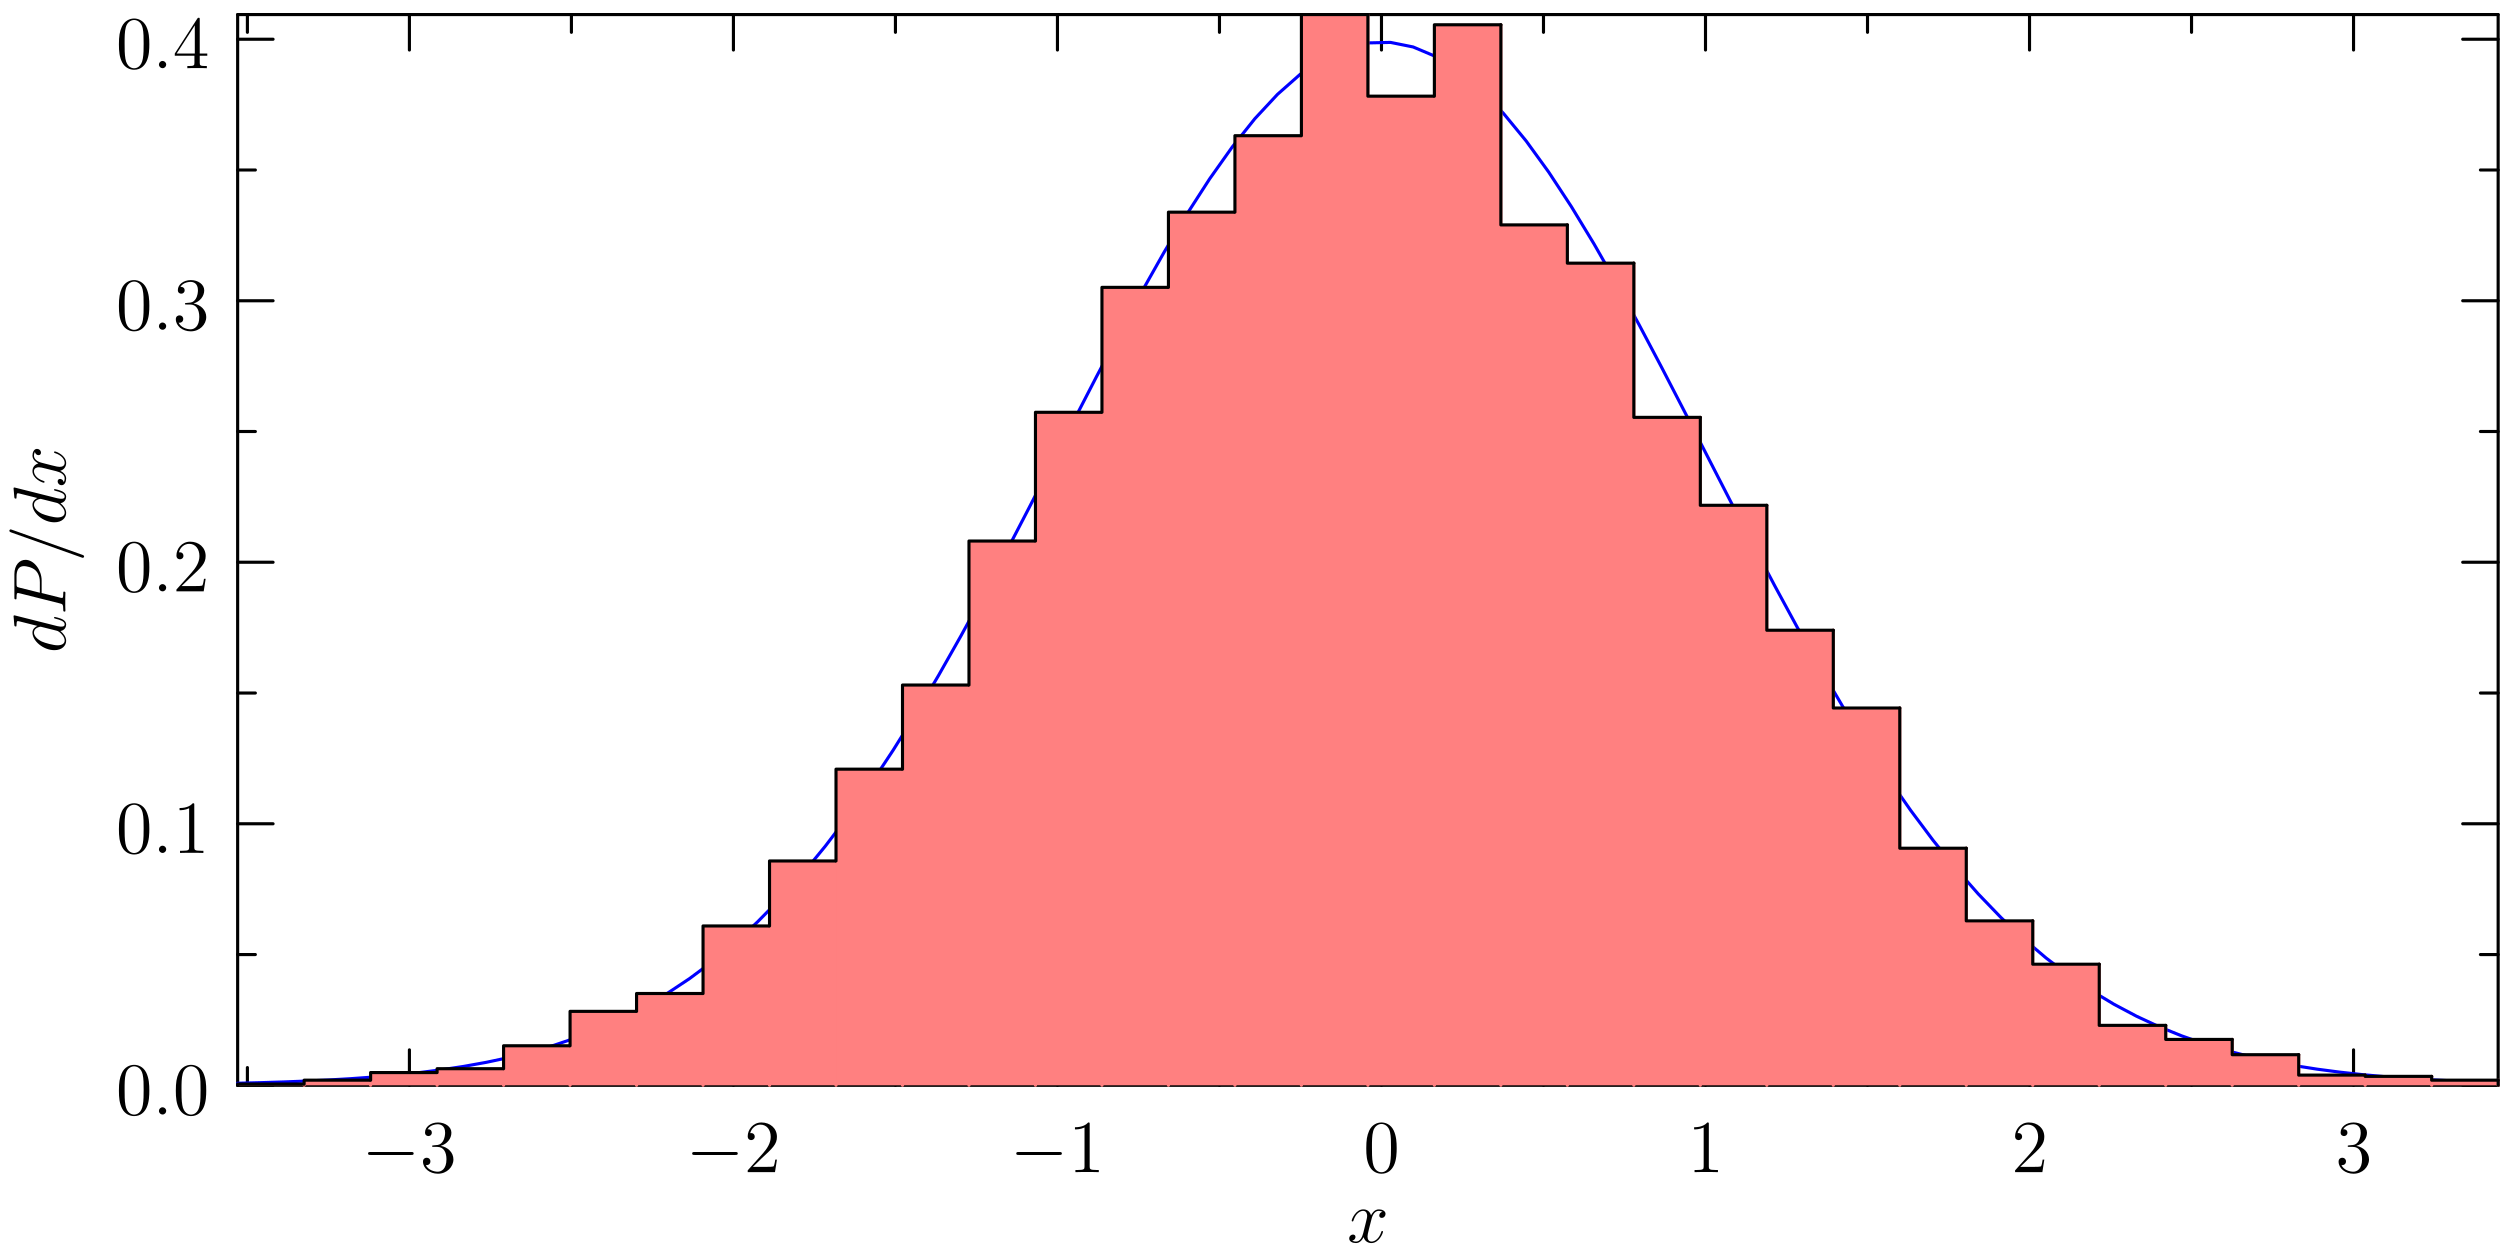 <?xml version='1.0' encoding='UTF-8'?>
<!-- This file was generated by dvisvgm 2.6.3 -->
<svg version='1.1' xmlns='http://www.w3.org/2000/svg' xmlns:xlink='http://www.w3.org/1999/xlink' width='400pt' height='200.326pt' viewBox='56.409 53.858 400 200.326'>
<defs>
<path id='g2-48' d='M5.356 -3.826C5.356 -4.818 5.296 -5.786 4.866 -6.695C4.376 -7.687 3.515 -7.95 2.929 -7.95C2.236 -7.95 1.387 -7.603 0.944 -6.611C0.61 -5.858 0.49 -5.117 0.49 -3.826C0.49 -2.666 0.574 -1.793 1.004 -0.944C1.47 -0.036 2.295 0.251 2.917 0.251C3.957 0.251 4.555 -0.371 4.902 -1.064C5.332 -1.961 5.356 -3.132 5.356 -3.826ZM2.917 0.012C2.534 0.012 1.757 -0.203 1.53 -1.506C1.399 -2.224 1.399 -3.132 1.399 -3.969C1.399 -4.949 1.399 -5.834 1.59 -6.539C1.793 -7.34 2.403 -7.711 2.917 -7.711C3.371 -7.711 4.065 -7.436 4.292 -6.408C4.447 -5.727 4.447 -4.782 4.447 -3.969C4.447 -3.168 4.447 -2.26 4.316 -1.53C4.089 -0.215 3.335 0.012 2.917 0.012Z'/>
<path id='g2-49' d='M3.443 -7.663C3.443 -7.938 3.443 -7.95 3.204 -7.95C2.917 -7.627 2.319 -7.185 1.088 -7.185V-6.838C1.363 -6.838 1.961 -6.838 2.618 -7.149V-0.921C2.618 -0.49 2.582 -0.347 1.53 -0.347H1.16V0C1.482 -0.024 2.642 -0.024 3.037 -0.024S4.579 -0.024 4.902 0V-0.347H4.531C3.479 -0.347 3.443 -0.49 3.443 -0.921V-7.663Z'/>
<path id='g2-50' d='M5.26 -2.008H4.997C4.961 -1.805 4.866 -1.148 4.746 -0.956C4.663 -0.849 3.981 -0.849 3.622 -0.849H1.411C1.733 -1.124 2.463 -1.889 2.774 -2.176C4.591 -3.85 5.26 -4.471 5.26 -5.655C5.26 -7.03 4.172 -7.95 2.786 -7.95S0.586 -6.767 0.586 -5.738C0.586 -5.129 1.112 -5.129 1.148 -5.129C1.399 -5.129 1.71 -5.308 1.71 -5.691C1.71 -6.025 1.482 -6.253 1.148 -6.253C1.04 -6.253 1.016 -6.253 0.98 -6.241C1.207 -7.054 1.853 -7.603 2.63 -7.603C3.646 -7.603 4.268 -6.755 4.268 -5.655C4.268 -4.639 3.682 -3.754 3.001 -2.989L0.586 -0.287V0H4.949L5.26 -2.008Z'/>
<path id='g2-51' d='M2.2 -4.292C1.997 -4.28 1.949 -4.268 1.949 -4.16C1.949 -4.041 2.008 -4.041 2.224 -4.041H2.774C3.79 -4.041 4.244 -3.204 4.244 -2.056C4.244 -0.49 3.431 -0.072 2.845 -0.072C2.271 -0.072 1.291 -0.347 0.944 -1.136C1.327 -1.076 1.674 -1.291 1.674 -1.722C1.674 -2.068 1.423 -2.307 1.088 -2.307C0.801 -2.307 0.49 -2.14 0.49 -1.686C0.49 -0.622 1.554 0.251 2.881 0.251C4.304 0.251 5.356 -0.837 5.356 -2.044C5.356 -3.144 4.471 -4.005 3.324 -4.208C4.364 -4.507 5.033 -5.38 5.033 -6.312C5.033 -7.257 4.053 -7.95 2.893 -7.95C1.698 -7.95 0.813 -7.221 0.813 -6.348C0.813 -5.87 1.184 -5.774 1.363 -5.774C1.614 -5.774 1.901 -5.954 1.901 -6.312C1.901 -6.695 1.614 -6.862 1.351 -6.862C1.279 -6.862 1.255 -6.862 1.219 -6.85C1.674 -7.663 2.798 -7.663 2.857 -7.663C3.252 -7.663 4.029 -7.484 4.029 -6.312C4.029 -6.085 3.993 -5.416 3.646 -4.902C3.288 -4.376 2.881 -4.34 2.558 -4.328L2.2 -4.292Z'/>
<path id='g2-52' d='M4.316 -7.783C4.316 -8.01 4.316 -8.07 4.148 -8.07C4.053 -8.07 4.017 -8.07 3.921 -7.926L0.323 -2.343V-1.997H3.467V-0.909C3.467 -0.466 3.443 -0.347 2.57 -0.347H2.331V0C2.606 -0.024 3.551 -0.024 3.885 -0.024S5.177 -0.024 5.452 0V-0.347H5.212C4.352 -0.347 4.316 -0.466 4.316 -0.909V-1.997H5.523V-2.343H4.316V-7.783ZM3.527 -6.85V-2.343H0.622L3.527 -6.85Z'/>
<path id='g1-58' d='M2.2 -0.574C2.2 -0.921 1.913 -1.16 1.626 -1.16C1.279 -1.16 1.04 -0.873 1.04 -0.586C1.04 -0.239 1.327 0 1.614 0C1.961 0 2.2 -0.287 2.2 -0.574Z'/>
<path id='g1-61' d='M5.129 -8.524C5.129 -8.536 5.2 -8.715 5.2 -8.739C5.2 -8.883 5.081 -8.966 4.985 -8.966C4.926 -8.966 4.818 -8.966 4.722 -8.703L0.717 2.546C0.717 2.558 0.646 2.738 0.646 2.762C0.646 2.905 0.765 2.989 0.861 2.989C0.933 2.989 1.04 2.977 1.124 2.726L5.129 -8.524Z'/>
<path id='g1-80' d='M3.539 -3.802H5.547C7.197 -3.802 8.847 -5.021 8.847 -6.384C8.847 -7.317 8.058 -8.165 6.551 -8.165H2.857C2.63 -8.165 2.523 -8.165 2.523 -7.938C2.523 -7.819 2.63 -7.819 2.809 -7.819C3.539 -7.819 3.539 -7.723 3.539 -7.592C3.539 -7.568 3.539 -7.496 3.491 -7.317L1.877 -0.885C1.769 -0.466 1.745 -0.347 0.909 -0.347C0.681 -0.347 0.562 -0.347 0.562 -0.132C0.562 0 0.669 0 0.741 0C0.968 0 1.207 -0.024 1.435 -0.024H2.833C3.061 -0.024 3.312 0 3.539 0C3.634 0 3.766 0 3.766 -0.227C3.766 -0.347 3.658 -0.347 3.479 -0.347C2.762 -0.347 2.75 -0.43 2.75 -0.55C2.75 -0.61 2.762 -0.693 2.774 -0.753L3.539 -3.802ZM4.4 -7.352C4.507 -7.795 4.555 -7.819 5.021 -7.819H6.205C7.101 -7.819 7.843 -7.532 7.843 -6.635C7.843 -6.324 7.687 -5.308 7.137 -4.758C6.934 -4.543 6.36 -4.089 5.272 -4.089H3.587L4.4 -7.352Z'/>
<path id='g1-100' d='M6.013 -7.998C6.025 -8.046 6.049 -8.118 6.049 -8.177C6.049 -8.297 5.93 -8.297 5.906 -8.297C5.894 -8.297 5.308 -8.249 5.248 -8.237C5.045 -8.225 4.866 -8.201 4.651 -8.189C4.352 -8.165 4.268 -8.153 4.268 -7.938C4.268 -7.819 4.364 -7.819 4.531 -7.819C5.117 -7.819 5.129 -7.711 5.129 -7.592C5.129 -7.52 5.105 -7.424 5.093 -7.388L4.364 -4.483C4.232 -4.794 3.909 -5.272 3.288 -5.272C1.937 -5.272 0.478 -3.527 0.478 -1.757C0.478 -0.574 1.172 0.12 1.985 0.12C2.642 0.12 3.204 -0.395 3.539 -0.789C3.658 -0.084 4.22 0.12 4.579 0.12S5.224 -0.096 5.44 -0.526C5.631 -0.933 5.798 -1.662 5.798 -1.71C5.798 -1.769 5.75 -1.817 5.679 -1.817C5.571 -1.817 5.559 -1.757 5.511 -1.578C5.332 -0.873 5.105 -0.12 4.615 -0.12C4.268 -0.12 4.244 -0.43 4.244 -0.669C4.244 -0.717 4.244 -0.968 4.328 -1.303L6.013 -7.998ZM3.599 -1.423C3.539 -1.219 3.539 -1.196 3.371 -0.968C3.108 -0.634 2.582 -0.12 2.02 -0.12C1.53 -0.12 1.255 -0.562 1.255 -1.267C1.255 -1.925 1.626 -3.264 1.853 -3.766C2.26 -4.603 2.821 -5.033 3.288 -5.033C4.077 -5.033 4.232 -4.053 4.232 -3.957C4.232 -3.945 4.196 -3.79 4.184 -3.766L3.599 -1.423Z'/>
<path id='g1-120' d='M5.667 -4.878C5.284 -4.806 5.141 -4.519 5.141 -4.292C5.141 -4.005 5.368 -3.909 5.535 -3.909C5.894 -3.909 6.145 -4.22 6.145 -4.543C6.145 -5.045 5.571 -5.272 5.069 -5.272C4.34 -5.272 3.933 -4.555 3.826 -4.328C3.551 -5.224 2.809 -5.272 2.594 -5.272C1.375 -5.272 0.729 -3.706 0.729 -3.443C0.729 -3.395 0.777 -3.335 0.861 -3.335C0.956 -3.335 0.98 -3.407 1.004 -3.455C1.411 -4.782 2.212 -5.033 2.558 -5.033C3.096 -5.033 3.204 -4.531 3.204 -4.244C3.204 -3.981 3.132 -3.706 2.989 -3.132L2.582 -1.494C2.403 -0.777 2.056 -0.12 1.423 -0.12C1.363 -0.12 1.064 -0.12 0.813 -0.275C1.243 -0.359 1.339 -0.717 1.339 -0.861C1.339 -1.1 1.16 -1.243 0.933 -1.243C0.646 -1.243 0.335 -0.992 0.335 -0.61C0.335 -0.108 0.897 0.12 1.411 0.12C1.985 0.12 2.391 -0.335 2.642 -0.825C2.833 -0.12 3.431 0.12 3.873 0.12C5.093 0.12 5.738 -1.447 5.738 -1.71C5.738 -1.769 5.691 -1.817 5.619 -1.817C5.511 -1.817 5.499 -1.757 5.464 -1.662C5.141 -0.61 4.447 -0.12 3.909 -0.12C3.491 -0.12 3.264 -0.43 3.264 -0.921C3.264 -1.184 3.312 -1.375 3.503 -2.164L3.921 -3.79C4.101 -4.507 4.507 -5.033 5.057 -5.033C5.081 -5.033 5.416 -5.033 5.667 -4.878Z'/>
<path id='g0-0' d='M7.878 -2.75C8.082 -2.75 8.297 -2.75 8.297 -2.989S8.082 -3.228 7.878 -3.228H1.411C1.207 -3.228 0.992 -3.228 0.992 -2.989S1.207 -2.75 1.411 -2.75H7.878Z'/>
</defs>
<g id='page1'>
<g transform='matrix(0.996 0 0 0.996 277.445 227.505)'>
<path d='M 179.385 3.81917e-13L 179.385 -172' fill='none' stroke='#000000' stroke-linecap='round' stroke-linejoin='round' stroke-miterlimit='10.037' stroke-width='0.502'/>
</g>
<g transform='matrix(0.996 0 0 0.996 277.445 227.505)'>
<path d='M 179.385 0L 173.694 0' fill='none' stroke='#000000' stroke-linecap='round' stroke-linejoin='round' stroke-miterlimit='10.037' stroke-width='0.502'/>
</g>
<g transform='matrix(0.996 0 0 0.996 277.445 227.505)'>
<path d='M 179.385 -42.01L 173.694 -42.01' fill='none' stroke='#000000' stroke-linecap='round' stroke-linejoin='round' stroke-miterlimit='10.037' stroke-width='0.502'/>
</g>
<g transform='matrix(0.996 0 0 0.996 277.445 227.505)'>
<path d='M 179.385 -84.021L 173.694 -84.021' fill='none' stroke='#000000' stroke-linecap='round' stroke-linejoin='round' stroke-miterlimit='10.037' stroke-width='0.502'/>
</g>
<g transform='matrix(0.996 0 0 0.996 277.445 227.505)'>
<path d='M 179.385 -126.031L 173.694 -126.031' fill='none' stroke='#000000' stroke-linecap='round' stroke-linejoin='round' stroke-miterlimit='10.037' stroke-width='0.502'/>
</g>
<g transform='matrix(0.996 0 0 0.996 277.445 227.505)'>
<path d='M 179.385 -168.042L 173.694 -168.042' fill='none' stroke='#000000' stroke-linecap='round' stroke-linejoin='round' stroke-miterlimit='10.037' stroke-width='0.502'/>
</g>
<g transform='matrix(0.996 0 0 0.996 277.445 227.505)'>
<path d='M 179.385 -21.005L 176.54 -21.005' fill='none' stroke='#000000' stroke-linecap='round' stroke-linejoin='round' stroke-miterlimit='10.037' stroke-width='0.502'/>
</g>
<g transform='matrix(0.996 0 0 0.996 277.445 227.505)'>
<path d='M 179.385 -63.016L 176.54 -63.016' fill='none' stroke='#000000' stroke-linecap='round' stroke-linejoin='round' stroke-miterlimit='10.037' stroke-width='0.502'/>
</g>
<g transform='matrix(0.996 0 0 0.996 277.445 227.505)'>
<path d='M 179.385 -105.026L 176.54 -105.026' fill='none' stroke='#000000' stroke-linecap='round' stroke-linejoin='round' stroke-miterlimit='10.037' stroke-width='0.502'/>
</g>
<g transform='matrix(0.996 0 0 0.996 277.445 227.505)'>
<path d='M 179.385 -147.036L 176.54 -147.036' fill='none' stroke='#000000' stroke-linecap='round' stroke-linejoin='round' stroke-miterlimit='10.037' stroke-width='0.502'/>
</g>
<g transform='matrix(0.996 0 0 0.996 277.445 227.505)'>
<path d='M -183.748 3.81917e-13L -183.748 -172' fill='none' stroke='#000000' stroke-linecap='round' stroke-linejoin='round' stroke-miterlimit='10.037' stroke-width='0.502'/>
</g>
<g transform='matrix(0.996 0 0 0.996 277.445 227.505)'>
<path d='M -183.748 -0L -178.058 -0' fill='none' stroke='#000000' stroke-linecap='round' stroke-linejoin='round' stroke-miterlimit='10.037' stroke-width='0.502'/>
</g>
<g transform='matrix(0.996 0 0 0.996 277.445 227.505)'>
<path d='M -183.748 -42.01L -178.058 -42.01' fill='none' stroke='#000000' stroke-linecap='round' stroke-linejoin='round' stroke-miterlimit='10.037' stroke-width='0.502'/>
</g>
<g transform='matrix(0.996 0 0 0.996 277.445 227.505)'>
<path d='M -183.748 -84.021L -178.058 -84.021' fill='none' stroke='#000000' stroke-linecap='round' stroke-linejoin='round' stroke-miterlimit='10.037' stroke-width='0.502'/>
</g>
<g transform='matrix(0.996 0 0 0.996 277.445 227.505)'>
<path d='M -183.748 -126.031L -178.058 -126.031' fill='none' stroke='#000000' stroke-linecap='round' stroke-linejoin='round' stroke-miterlimit='10.037' stroke-width='0.502'/>
</g>
<g transform='matrix(0.996 0 0 0.996 277.445 227.505)'>
<path d='M -183.748 -168.042L -178.058 -168.042' fill='none' stroke='#000000' stroke-linecap='round' stroke-linejoin='round' stroke-miterlimit='10.037' stroke-width='0.502'/>
</g>
<g transform='matrix(0.996 0 0 0.996 277.445 227.505)'>
<path d='M -183.748 -21.005L -180.903 -21.005' fill='none' stroke='#000000' stroke-linecap='round' stroke-linejoin='round' stroke-miterlimit='10.037' stroke-width='0.502'/>
</g>
<g transform='matrix(0.996 0 0 0.996 277.445 227.505)'>
<path d='M -183.748 -63.016L -180.903 -63.016' fill='none' stroke='#000000' stroke-linecap='round' stroke-linejoin='round' stroke-miterlimit='10.037' stroke-width='0.502'/>
</g>
<g transform='matrix(0.996 0 0 0.996 277.445 227.505)'>
<path d='M -183.748 -105.026L -180.903 -105.026' fill='none' stroke='#000000' stroke-linecap='round' stroke-linejoin='round' stroke-miterlimit='10.037' stroke-width='0.502'/>
</g>
<g transform='matrix(0.996 0 0 0.996 277.445 227.505)'>
<path d='M -183.748 -147.036L -180.903 -147.036' fill='none' stroke='#000000' stroke-linecap='round' stroke-linejoin='round' stroke-miterlimit='10.037' stroke-width='0.502'/>
</g><use x='74.946' y='232.182' xlink:href='#g2-48'/>
<use x='80.799' y='232.182' xlink:href='#g1-58'/>
<use x='84.051' y='232.182' xlink:href='#g2-48'/>
<use x='74.946' y='190.329' xlink:href='#g2-48'/>
<use x='80.799' y='190.329' xlink:href='#g1-58'/>
<use x='84.051' y='190.329' xlink:href='#g2-49'/>
<use x='74.946' y='148.475' xlink:href='#g2-48'/>
<use x='80.799' y='148.475' xlink:href='#g1-58'/>
<use x='84.051' y='148.475' xlink:href='#g2-50'/>
<use x='74.946' y='106.622' xlink:href='#g2-48'/>
<use x='80.799' y='106.622' xlink:href='#g1-58'/>
<use x='84.051' y='106.622' xlink:href='#g2-51'/>
<use x='74.946' y='64.769' xlink:href='#g2-48'/>
<use x='80.799' y='64.769' xlink:href='#g1-58'/>
<use x='84.051' y='64.769' xlink:href='#g2-52'/>
<g transform='matrix(0 -1 1 0 -71.902 211.63)'>
<use x='53.268' y='138.777' xlink:href='#g1-100'/>
<use x='59.351' y='138.777' xlink:href='#g1-80'/>
<use x='67.872' y='138.777' xlink:href='#g1-61'/>
<use x='73.725' y='138.777' xlink:href='#g1-100'/>
<use x='79.807' y='138.777' xlink:href='#g1-120'/>
</g>
<g transform='matrix(0.996 0 0 0.996 277.445 227.505)'>
<path d='M -183.748 -172L 179.385 -172' fill='none' stroke='#000000' stroke-linecap='round' stroke-linejoin='round' stroke-miterlimit='10.037' stroke-width='0.502'/>
</g>
<g transform='matrix(0.996 0 0 0.996 277.445 227.505)'>
<path d='M -156.155 -172L -156.155 -166.309' fill='none' stroke='#000000' stroke-linecap='round' stroke-linejoin='round' stroke-miterlimit='10.037' stroke-width='0.502'/>
</g>
<g transform='matrix(0.996 0 0 0.996 277.445 227.505)'>
<path d='M -104.104 -172L -104.104 -166.309' fill='none' stroke='#000000' stroke-linecap='round' stroke-linejoin='round' stroke-miterlimit='10.037' stroke-width='0.502'/>
</g>
<g transform='matrix(0.996 0 0 0.996 277.445 227.505)'>
<path d='M -52.052 -172L -52.052 -166.309' fill='none' stroke='#000000' stroke-linecap='round' stroke-linejoin='round' stroke-miterlimit='10.037' stroke-width='0.502'/>
</g>
<g transform='matrix(0.996 0 0 0.996 277.445 227.505)'>
<path d='M 1.15578e-14 -172L 1.15578e-14 -166.309' fill='none' stroke='#000000' stroke-linecap='round' stroke-linejoin='round' stroke-miterlimit='10.037' stroke-width='0.502'/>
</g>
<g transform='matrix(0.996 0 0 0.996 277.445 227.505)'>
<path d='M 52.052 -172L 52.052 -166.309' fill='none' stroke='#000000' stroke-linecap='round' stroke-linejoin='round' stroke-miterlimit='10.037' stroke-width='0.502'/>
</g>
<g transform='matrix(0.996 0 0 0.996 277.445 227.505)'>
<path d='M 104.104 -172L 104.104 -166.309' fill='none' stroke='#000000' stroke-linecap='round' stroke-linejoin='round' stroke-miterlimit='10.037' stroke-width='0.502'/>
</g>
<g transform='matrix(0.996 0 0 0.996 277.445 227.505)'>
<path d='M 156.155 -172L 156.155 -166.309' fill='none' stroke='#000000' stroke-linecap='round' stroke-linejoin='round' stroke-miterlimit='10.037' stroke-width='0.502'/>
</g>
<g transform='matrix(0.996 0 0 0.996 277.445 227.505)'>
<path d='M -182.181 -172L -182.181 -169.155' fill='none' stroke='#000000' stroke-linecap='round' stroke-linejoin='round' stroke-miterlimit='10.037' stroke-width='0.502'/>
</g>
<g transform='matrix(0.996 0 0 0.996 277.445 227.505)'>
<path d='M -130.13 -172L -130.13 -169.155' fill='none' stroke='#000000' stroke-linecap='round' stroke-linejoin='round' stroke-miterlimit='10.037' stroke-width='0.502'/>
</g>
<g transform='matrix(0.996 0 0 0.996 277.445 227.505)'>
<path d='M -78.078 -172L -78.078 -169.155' fill='none' stroke='#000000' stroke-linecap='round' stroke-linejoin='round' stroke-miterlimit='10.037' stroke-width='0.502'/>
</g>
<g transform='matrix(0.996 0 0 0.996 277.445 227.505)'>
<path d='M -26.026 -172L -26.026 -169.155' fill='none' stroke='#000000' stroke-linecap='round' stroke-linejoin='round' stroke-miterlimit='10.037' stroke-width='0.502'/>
</g>
<g transform='matrix(0.996 0 0 0.996 277.445 227.505)'>
<path d='M 26.026 -172L 26.026 -169.155' fill='none' stroke='#000000' stroke-linecap='round' stroke-linejoin='round' stroke-miterlimit='10.037' stroke-width='0.502'/>
</g>
<g transform='matrix(0.996 0 0 0.996 277.445 227.505)'>
<path d='M 78.078 -172L 78.078 -169.155' fill='none' stroke='#000000' stroke-linecap='round' stroke-linejoin='round' stroke-miterlimit='10.037' stroke-width='0.502'/>
</g>
<g transform='matrix(0.996 0 0 0.996 277.445 227.505)'>
<path d='M 130.13 -172L 130.13 -169.155' fill='none' stroke='#000000' stroke-linecap='round' stroke-linejoin='round' stroke-miterlimit='10.037' stroke-width='0.502'/>
</g>
<g transform='matrix(0.996 0 0 0.996 277.445 227.505)'>
<path d='M -183.748 -0L 179.385 0' fill='none' stroke='#000000' stroke-linecap='round' stroke-linejoin='round' stroke-miterlimit='10.037' stroke-width='0.502'/>
</g>
<g transform='matrix(0.996 0 0 0.996 277.445 227.505)'>
<path d='M -156.155 -0L -156.155 -5.691' fill='none' stroke='#000000' stroke-linecap='round' stroke-linejoin='round' stroke-miterlimit='10.037' stroke-width='0.502'/>
</g>
<g transform='matrix(0.996 0 0 0.996 277.445 227.505)'>
<path d='M -104.104 -0L -104.104 -5.691' fill='none' stroke='#000000' stroke-linecap='round' stroke-linejoin='round' stroke-miterlimit='10.037' stroke-width='0.502'/>
</g>
<g transform='matrix(0.996 0 0 0.996 277.445 227.505)'>
<path d='M -52.052 -0L -52.052 -5.691' fill='none' stroke='#000000' stroke-linecap='round' stroke-linejoin='round' stroke-miterlimit='10.037' stroke-width='0.502'/>
</g>
<g transform='matrix(0.996 0 0 0.996 277.445 227.505)'>
<path d='M 1.15578e-14 0L 1.15578e-14 -5.691' fill='none' stroke='#000000' stroke-linecap='round' stroke-linejoin='round' stroke-miterlimit='10.037' stroke-width='0.502'/>
</g>
<g transform='matrix(0.996 0 0 0.996 277.445 227.505)'>
<path d='M 52.052 0L 52.052 -5.691' fill='none' stroke='#000000' stroke-linecap='round' stroke-linejoin='round' stroke-miterlimit='10.037' stroke-width='0.502'/>
</g>
<g transform='matrix(0.996 0 0 0.996 277.445 227.505)'>
<path d='M 104.104 0L 104.104 -5.691' fill='none' stroke='#000000' stroke-linecap='round' stroke-linejoin='round' stroke-miterlimit='10.037' stroke-width='0.502'/>
</g>
<g transform='matrix(0.996 0 0 0.996 277.445 227.505)'>
<path d='M 156.155 0L 156.155 -5.691' fill='none' stroke='#000000' stroke-linecap='round' stroke-linejoin='round' stroke-miterlimit='10.037' stroke-width='0.502'/>
</g>
<g transform='matrix(0.996 0 0 0.996 277.445 227.505)'>
<path d='M -182.181 -0L -182.181 -2.845' fill='none' stroke='#000000' stroke-linecap='round' stroke-linejoin='round' stroke-miterlimit='10.037' stroke-width='0.502'/>
</g>
<g transform='matrix(0.996 0 0 0.996 277.445 227.505)'>
<path d='M -130.13 -0L -130.13 -2.845' fill='none' stroke='#000000' stroke-linecap='round' stroke-linejoin='round' stroke-miterlimit='10.037' stroke-width='0.502'/>
</g>
<g transform='matrix(0.996 0 0 0.996 277.445 227.505)'>
<path d='M -78.078 -0L -78.078 -2.845' fill='none' stroke='#000000' stroke-linecap='round' stroke-linejoin='round' stroke-miterlimit='10.037' stroke-width='0.502'/>
</g>
<g transform='matrix(0.996 0 0 0.996 277.445 227.505)'>
<path d='M -26.026 -0L -26.026 -2.845' fill='none' stroke='#000000' stroke-linecap='round' stroke-linejoin='round' stroke-miterlimit='10.037' stroke-width='0.502'/>
</g>
<g transform='matrix(0.996 0 0 0.996 277.445 227.505)'>
<path d='M 26.026 0L 26.026 -2.845' fill='none' stroke='#000000' stroke-linecap='round' stroke-linejoin='round' stroke-miterlimit='10.037' stroke-width='0.502'/>
</g>
<g transform='matrix(0.996 0 0 0.996 277.445 227.505)'>
<path d='M 78.078 0L 78.078 -2.845' fill='none' stroke='#000000' stroke-linecap='round' stroke-linejoin='round' stroke-miterlimit='10.037' stroke-width='0.502'/>
</g>
<g transform='matrix(0.996 0 0 0.996 277.445 227.505)'>
<path d='M 130.13 0L 130.13 -2.845' fill='none' stroke='#000000' stroke-linecap='round' stroke-linejoin='round' stroke-miterlimit='10.037' stroke-width='0.502'/>
</g><use x='114.301' y='241.403' xlink:href='#g0-0'/>
<use x='123.599' y='241.403' xlink:href='#g2-51'/>
<use x='166.158' y='241.403' xlink:href='#g0-0'/>
<use x='175.457' y='241.403' xlink:href='#g2-50'/>
<use x='218.015' y='241.403' xlink:href='#g0-0'/>
<use x='227.314' y='241.403' xlink:href='#g2-49'/>
<use x='274.522' y='241.403' xlink:href='#g2-48'/>
<use x='326.379' y='241.403' xlink:href='#g2-49'/>
<use x='378.237' y='241.403' xlink:href='#g2-50'/>
<use x='430.094' y='241.403' xlink:href='#g2-51'/>
<use x='271.949' y='252.629' xlink:href='#g1-120'/>
<g transform='matrix(0.996 0 0 0.996 277.445 227.505)'>
<path d='M -183.748 -0.33L -180.117 -0.421L -176.486 -0.534L -172.854 -0.675L -169.223 -0.85L -165.592 -1.063L -161.96 -1.324L -158.329 -1.641L -154.698 -2.024L -151.066 -2.485L -147.435 -3.035L -143.804 -3.689L -140.172 -4.462L -136.541 -5.371L -132.91 -6.434L -129.278 -7.67L -125.647 -9.099L -122.016 -10.742L -118.384 -12.619L -114.753 -14.753L -111.122 -17.164L -107.49 -19.872L -103.859 -22.896L -100.228 -26.252L -96.596 -29.953L -92.965 -34.01L -89.334 -38.429L -85.702 -43.212L -82.071 -48.354L -78.44 -53.845L -74.808 -59.669L -71.177 -65.801L -67.546 -72.212L -63.914 -78.862L -60.283 -85.706L -56.652 -92.693L -53.02 -99.762L -49.389 -106.849L -45.758 -113.883L -42.126 -120.792L -38.495 -127.497L -34.864 -133.922L -31.232 -139.987L -27.601 -145.616L -23.97 -150.737L -20.338 -155.28L -16.707 -159.183L -13.076 -162.392L -9.444 -164.861L -5.813 -166.555L -2.182 -167.45L 1.45 -167.532L 5.081 -166.801L 8.712 -165.266L 12.344 -162.95L 15.975 -159.887L 19.606 -156.12L 23.238 -151.701L 26.869 -146.692L 30.5 -141.159L 34.132 -135.176L 37.763 -128.818L 41.394 -122.162L 45.026 -115.288L 48.657 -108.273L 52.288 -101.191L 55.92 -94.113L 59.551 -87.105L 63.182 -80.227L 66.814 -73.534L 70.445 -67.072L 74.076 -60.881L 77.708 -54.993L 81.339 -49.433L 84.97 -44.22L 88.602 -39.364L 92.233 -34.871L 95.864 -30.742L 99.496 -26.969L 103.127 -23.545L 106.758 -20.456L 110.39 -17.686L 114.021 -15.216L 117.652 -13.028L 121.284 -11.1L 124.915 -9.412L 128.546 -7.942L 132.178 -6.669L 135.809 -5.572L 139.44 -4.634L 143.072 -3.835L 146.703 -3.158L 150.334 -2.588L 153.966 -2.11L 157.597 -1.713L 161.228 -1.383L 164.86 -1.112L 168.491 -0.889L 172.122 -0.708L 175.754 -0.561L 179.385 -0.442' fill='none' stroke='#0000ff' stroke-linecap='round' stroke-linejoin='round' stroke-miterlimit='10.037' stroke-width='0.502'/>
</g>
<g transform='matrix(0.996 0 0 0.996 277.445 227.505)'>
<path d='M -183.748 -0L -173.068 -0L -173.068 -0.205L -183.748 -0.205L -183.748 -0Z' fill='#ff8080'/>
</g>
<g transform='matrix(0.996 0 0 0.996 277.445 227.505)'>
<path d='M -173.068 -0.205L -173.068 -0' fill='none' stroke='#ff8080' stroke-linecap='round' stroke-linejoin='round' stroke-miterlimit='10.037' stroke-width='0.502'/>
</g>
<g transform='matrix(0.996 0 0 0.996 277.445 227.505)'>
<path d='M -183.748 -0L -183.748 -0.205L -173.068 -0.205' fill='none' stroke='#000000' stroke-linecap='round' stroke-linejoin='round' stroke-miterlimit='10.037' stroke-width='0.502'/>
</g>
<g transform='matrix(0.996 0 0 0.996 277.445 227.505)'>
<path d='M -173.068 -0L -162.387 -0L -162.387 -0.819L -173.068 -0.819L -173.068 -0Z' fill='#ff8080'/>
</g>
<g transform='matrix(0.996 0 0 0.996 277.445 227.505)'>
<path d='M -162.387 -0.819L -162.387 -0' fill='none' stroke='#ff8080' stroke-linecap='round' stroke-linejoin='round' stroke-miterlimit='10.037' stroke-width='0.502'/>
</g>
<g transform='matrix(0.996 0 0 0.996 277.445 227.505)'>
<path d='M -173.068 -0.205L -173.068 -0.819L -162.387 -0.819' fill='none' stroke='#000000' stroke-linecap='round' stroke-linejoin='round' stroke-miterlimit='10.037' stroke-width='0.502'/>
</g>
<g transform='matrix(0.996 0 0 0.996 277.445 227.505)'>
<path d='M -162.387 -0L -151.707 -0L -151.707 -2.048L -162.387 -2.048L -162.387 -0Z' fill='#ff8080'/>
</g>
<g transform='matrix(0.996 0 0 0.996 277.445 227.505)'>
<path d='M -151.707 -2.048L -151.707 -0' fill='none' stroke='#ff8080' stroke-linecap='round' stroke-linejoin='round' stroke-miterlimit='10.037' stroke-width='0.502'/>
</g>
<g transform='matrix(0.996 0 0 0.996 277.445 227.505)'>
<path d='M -162.387 -0.819L -162.387 -2.048L -151.707 -2.048' fill='none' stroke='#000000' stroke-linecap='round' stroke-linejoin='round' stroke-miterlimit='10.037' stroke-width='0.502'/>
</g>
<g transform='matrix(0.996 0 0 0.996 277.445 227.505)'>
<path d='M -151.707 -0L -141.027 -0L -141.027 -2.662L -151.707 -2.662L -151.707 -0Z' fill='#ff8080'/>
</g>
<g transform='matrix(0.996 0 0 0.996 277.445 227.505)'>
<path d='M -141.027 -2.662L -141.027 -0' fill='none' stroke='#ff8080' stroke-linecap='round' stroke-linejoin='round' stroke-miterlimit='10.037' stroke-width='0.502'/>
</g>
<g transform='matrix(0.996 0 0 0.996 277.445 227.505)'>
<path d='M -151.707 -2.048L -151.707 -2.662L -141.027 -2.662' fill='none' stroke='#000000' stroke-linecap='round' stroke-linejoin='round' stroke-miterlimit='10.037' stroke-width='0.502'/>
</g>
<g transform='matrix(0.996 0 0 0.996 277.445 227.505)'>
<path d='M -141.027 -0L -130.346 -0L -130.346 -6.348L -141.027 -6.348L -141.027 -0Z' fill='#ff8080'/>
</g>
<g transform='matrix(0.996 0 0 0.996 277.445 227.505)'>
<path d='M -130.346 -6.348L -130.346 -0' fill='none' stroke='#ff8080' stroke-linecap='round' stroke-linejoin='round' stroke-miterlimit='10.037' stroke-width='0.502'/>
</g>
<g transform='matrix(0.996 0 0 0.996 277.445 227.505)'>
<path d='M -141.027 -2.662L -141.027 -6.348L -130.346 -6.348' fill='none' stroke='#000000' stroke-linecap='round' stroke-linejoin='round' stroke-miterlimit='10.037' stroke-width='0.502'/>
</g>
<g transform='matrix(0.996 0 0 0.996 277.445 227.505)'>
<path d='M -130.346 -0L -119.666 -0L -119.666 -11.876L -130.346 -11.876L -130.346 -0Z' fill='#ff8080'/>
</g>
<g transform='matrix(0.996 0 0 0.996 277.445 227.505)'>
<path d='M -119.666 -11.876L -119.666 -0' fill='none' stroke='#ff8080' stroke-linecap='round' stroke-linejoin='round' stroke-miterlimit='10.037' stroke-width='0.502'/>
</g>
<g transform='matrix(0.996 0 0 0.996 277.445 227.505)'>
<path d='M -130.346 -6.348L -130.346 -11.876L -119.666 -11.876' fill='none' stroke='#000000' stroke-linecap='round' stroke-linejoin='round' stroke-miterlimit='10.037' stroke-width='0.502'/>
</g>
<g transform='matrix(0.996 0 0 0.996 277.445 227.505)'>
<path d='M -119.666 -0L -108.985 -0L -108.985 -14.743L -119.666 -14.743L -119.666 -0Z' fill='#ff8080'/>
</g>
<g transform='matrix(0.996 0 0 0.996 277.445 227.505)'>
<path d='M -108.985 -14.743L -108.985 -0' fill='none' stroke='#ff8080' stroke-linecap='round' stroke-linejoin='round' stroke-miterlimit='10.037' stroke-width='0.502'/>
</g>
<g transform='matrix(0.996 0 0 0.996 277.445 227.505)'>
<path d='M -119.666 -11.876L -119.666 -14.743L -108.985 -14.743' fill='none' stroke='#000000' stroke-linecap='round' stroke-linejoin='round' stroke-miterlimit='10.037' stroke-width='0.502'/>
</g>
<g transform='matrix(0.996 0 0 0.996 277.445 227.505)'>
<path d='M -108.985 -0L -98.305 -0L -98.305 -25.595L -108.985 -25.595L -108.985 -0Z' fill='#ff8080'/>
</g>
<g transform='matrix(0.996 0 0 0.996 277.445 227.505)'>
<path d='M -98.305 -25.595L -98.305 -0' fill='none' stroke='#ff8080' stroke-linecap='round' stroke-linejoin='round' stroke-miterlimit='10.037' stroke-width='0.502'/>
</g>
<g transform='matrix(0.996 0 0 0.996 277.445 227.505)'>
<path d='M -108.985 -14.743L -108.985 -25.595L -98.305 -25.595' fill='none' stroke='#000000' stroke-linecap='round' stroke-linejoin='round' stroke-miterlimit='10.037' stroke-width='0.502'/>
</g>
<g transform='matrix(0.996 0 0 0.996 277.445 227.505)'>
<path d='M -98.305 -0L -87.625 -0L -87.625 -36.038L -98.305 -36.038L -98.305 -0Z' fill='#ff8080'/>
</g>
<g transform='matrix(0.996 0 0 0.996 277.445 227.505)'>
<path d='M -87.625 -36.038L -87.625 -0' fill='none' stroke='#ff8080' stroke-linecap='round' stroke-linejoin='round' stroke-miterlimit='10.037' stroke-width='0.502'/>
</g>
<g transform='matrix(0.996 0 0 0.996 277.445 227.505)'>
<path d='M -98.305 -25.595L -98.305 -36.038L -87.625 -36.038' fill='none' stroke='#000000' stroke-linecap='round' stroke-linejoin='round' stroke-miterlimit='10.037' stroke-width='0.502'/>
</g>
<g transform='matrix(0.996 0 0 0.996 277.445 227.505)'>
<path d='M -87.625 -0L -76.944 -0L -76.944 -50.781L -87.625 -50.781L -87.625 -0Z' fill='#ff8080'/>
</g>
<g transform='matrix(0.996 0 0 0.996 277.445 227.505)'>
<path d='M -76.944 -50.781L -76.944 -0' fill='none' stroke='#ff8080' stroke-linecap='round' stroke-linejoin='round' stroke-miterlimit='10.037' stroke-width='0.502'/>
</g>
<g transform='matrix(0.996 0 0 0.996 277.445 227.505)'>
<path d='M -87.625 -36.038L -87.625 -50.781L -76.944 -50.781' fill='none' stroke='#000000' stroke-linecap='round' stroke-linejoin='round' stroke-miterlimit='10.037' stroke-width='0.502'/>
</g>
<g transform='matrix(0.996 0 0 0.996 277.445 227.505)'>
<path d='M -76.944 -0L -66.264 -0L -66.264 -64.295L -76.944 -64.295L -76.944 -0Z' fill='#ff8080'/>
</g>
<g transform='matrix(0.996 0 0 0.996 277.445 227.505)'>
<path d='M -66.264 -64.295L -66.264 -0' fill='none' stroke='#ff8080' stroke-linecap='round' stroke-linejoin='round' stroke-miterlimit='10.037' stroke-width='0.502'/>
</g>
<g transform='matrix(0.996 0 0 0.996 277.445 227.505)'>
<path d='M -76.944 -50.781L -76.944 -64.295L -66.264 -64.295' fill='none' stroke='#000000' stroke-linecap='round' stroke-linejoin='round' stroke-miterlimit='10.037' stroke-width='0.502'/>
</g>
<g transform='matrix(0.996 0 0 0.996 277.445 227.505)'>
<path d='M -66.264 -0L -55.584 -0L -55.584 -87.433L -66.264 -87.433L -66.264 -0Z' fill='#ff8080'/>
</g>
<g transform='matrix(0.996 0 0 0.996 277.445 227.505)'>
<path d='M -55.584 -87.433L -55.584 -0' fill='none' stroke='#ff8080' stroke-linecap='round' stroke-linejoin='round' stroke-miterlimit='10.037' stroke-width='0.502'/>
</g>
<g transform='matrix(0.996 0 0 0.996 277.445 227.505)'>
<path d='M -66.264 -64.295L -66.264 -87.433L -55.584 -87.433' fill='none' stroke='#000000' stroke-linecap='round' stroke-linejoin='round' stroke-miterlimit='10.037' stroke-width='0.502'/>
</g>
<g transform='matrix(0.996 0 0 0.996 277.445 227.505)'>
<path d='M -55.584 -0L -44.903 -0L -44.903 -108.114L -55.584 -108.114L -55.584 -0Z' fill='#ff8080'/>
</g>
<g transform='matrix(0.996 0 0 0.996 277.445 227.505)'>
<path d='M -44.903 -108.114L -44.903 -0' fill='none' stroke='#ff8080' stroke-linecap='round' stroke-linejoin='round' stroke-miterlimit='10.037' stroke-width='0.502'/>
</g>
<g transform='matrix(0.996 0 0 0.996 277.445 227.505)'>
<path d='M -55.584 -87.433L -55.584 -108.114L -44.903 -108.114' fill='none' stroke='#000000' stroke-linecap='round' stroke-linejoin='round' stroke-miterlimit='10.037' stroke-width='0.502'/>
</g>
<g transform='matrix(0.996 0 0 0.996 277.445 227.505)'>
<path d='M -44.903 -0L -34.223 -0L -34.223 -128.181L -44.903 -128.181L -44.903 -0Z' fill='#ff8080'/>
</g>
<g transform='matrix(0.996 0 0 0.996 277.445 227.505)'>
<path d='M -34.223 -128.181L -34.223 -0' fill='none' stroke='#ff8080' stroke-linecap='round' stroke-linejoin='round' stroke-miterlimit='10.037' stroke-width='0.502'/>
</g>
<g transform='matrix(0.996 0 0 0.996 277.445 227.505)'>
<path d='M -44.903 -108.114L -44.903 -128.181L -34.223 -128.181' fill='none' stroke='#000000' stroke-linecap='round' stroke-linejoin='round' stroke-miterlimit='10.037' stroke-width='0.502'/>
</g>
<g transform='matrix(0.996 0 0 0.996 277.445 227.505)'>
<path d='M -34.223 -0L -23.542 -0L -23.542 -140.262L -34.223 -140.262L -34.223 -0Z' fill='#ff8080'/>
</g>
<g transform='matrix(0.996 0 0 0.996 277.445 227.505)'>
<path d='M -23.542 -140.262L -23.542 -0' fill='none' stroke='#ff8080' stroke-linecap='round' stroke-linejoin='round' stroke-miterlimit='10.037' stroke-width='0.502'/>
</g>
<g transform='matrix(0.996 0 0 0.996 277.445 227.505)'>
<path d='M -34.223 -128.181L -34.223 -140.262L -23.542 -140.262' fill='none' stroke='#000000' stroke-linecap='round' stroke-linejoin='round' stroke-miterlimit='10.037' stroke-width='0.502'/>
</g>
<g transform='matrix(0.996 0 0 0.996 277.445 227.505)'>
<path d='M -23.542 -0L -12.862 -0L -12.862 -152.548L -23.542 -152.548L -23.542 -0Z' fill='#ff8080'/>
</g>
<g transform='matrix(0.996 0 0 0.996 277.445 227.505)'>
<path d='M -12.862 -152.548L -12.862 -0' fill='none' stroke='#ff8080' stroke-linecap='round' stroke-linejoin='round' stroke-miterlimit='10.037' stroke-width='0.502'/>
</g>
<g transform='matrix(0.996 0 0 0.996 277.445 227.505)'>
<path d='M -23.542 -140.262L -23.542 -152.548L -12.862 -152.548' fill='none' stroke='#000000' stroke-linecap='round' stroke-linejoin='round' stroke-miterlimit='10.037' stroke-width='0.502'/>
</g>
<g transform='matrix(0.996 0 0 0.996 277.445 227.505)'>
<path d='M -12.862 -0L -2.182 -0L -2.182 -172L -12.862 -172L -12.862 -0Z' fill='#ff8080'/>
</g>
<g transform='matrix(0.996 0 0 0.996 277.445 227.505)'>
<path d='M -2.182 -172L -2.182 -0' fill='none' stroke='#ff8080' stroke-linecap='round' stroke-linejoin='round' stroke-miterlimit='10.037' stroke-width='0.502'/>
</g>
<g transform='matrix(0.996 0 0 0.996 277.445 227.505)'>
<path d='M -12.862 -152.548L -12.862 -172L -2.182 -172' fill='none' stroke='#000000' stroke-linecap='round' stroke-linejoin='round' stroke-miterlimit='10.037' stroke-width='0.502'/>
</g>
<g transform='matrix(0.996 0 0 0.996 277.445 227.505)'>
<path d='M -2.182 -0L 8.499 0L 8.499 -158.895L -2.182 -158.895L -2.182 -0Z' fill='#ff8080'/>
</g>
<g transform='matrix(0.996 0 0 0.996 277.445 227.505)'>
<path d='M 8.499 -158.895L 8.499 0' fill='none' stroke='#ff8080' stroke-linecap='round' stroke-linejoin='round' stroke-miterlimit='10.037' stroke-width='0.502'/>
</g>
<g transform='matrix(0.996 0 0 0.996 277.445 227.505)'>
<path d='M -2.182 -172L -2.182 -158.895L 8.499 -158.895' fill='none' stroke='#000000' stroke-linecap='round' stroke-linejoin='round' stroke-miterlimit='10.037' stroke-width='0.502'/>
</g>
<g transform='matrix(0.996 0 0 0.996 277.445 227.505)'>
<path d='M 8.499 0L 19.179 0L 19.179 -170.362L 8.499 -170.362L 8.499 0Z' fill='#ff8080'/>
</g>
<g transform='matrix(0.996 0 0 0.996 277.445 227.505)'>
<path d='M 19.179 -170.362L 19.179 0' fill='none' stroke='#ff8080' stroke-linecap='round' stroke-linejoin='round' stroke-miterlimit='10.037' stroke-width='0.502'/>
</g>
<g transform='matrix(0.996 0 0 0.996 277.445 227.505)'>
<path d='M 8.499 -158.895L 8.499 -170.362L 19.179 -170.362' fill='none' stroke='#000000' stroke-linecap='round' stroke-linejoin='round' stroke-miterlimit='10.037' stroke-width='0.502'/>
</g>
<g transform='matrix(0.996 0 0 0.996 277.445 227.505)'>
<path d='M 19.179 0L 29.86 0L 29.86 -138.214L 19.179 -138.214L 19.179 0Z' fill='#ff8080'/>
</g>
<g transform='matrix(0.996 0 0 0.996 277.445 227.505)'>
<path d='M 29.86 -138.214L 29.86 0' fill='none' stroke='#ff8080' stroke-linecap='round' stroke-linejoin='round' stroke-miterlimit='10.037' stroke-width='0.502'/>
</g>
<g transform='matrix(0.996 0 0 0.996 277.445 227.505)'>
<path d='M 19.179 -170.362L 19.179 -138.214L 29.86 -138.214' fill='none' stroke='#000000' stroke-linecap='round' stroke-linejoin='round' stroke-miterlimit='10.037' stroke-width='0.502'/>
</g>
<g transform='matrix(0.996 0 0 0.996 277.445 227.505)'>
<path d='M 29.86 0L 40.54 0L 40.54 -132.071L 29.86 -132.071L 29.86 0Z' fill='#ff8080'/>
</g>
<g transform='matrix(0.996 0 0 0.996 277.445 227.505)'>
<path d='M 40.54 -132.071L 40.54 0' fill='none' stroke='#ff8080' stroke-linecap='round' stroke-linejoin='round' stroke-miterlimit='10.037' stroke-width='0.502'/>
</g>
<g transform='matrix(0.996 0 0 0.996 277.445 227.505)'>
<path d='M 29.86 -138.214L 29.86 -132.071L 40.54 -132.071' fill='none' stroke='#000000' stroke-linecap='round' stroke-linejoin='round' stroke-miterlimit='10.037' stroke-width='0.502'/>
</g>
<g transform='matrix(0.996 0 0 0.996 277.445 227.505)'>
<path d='M 40.54 0L 51.22 0L 51.22 -107.295L 40.54 -107.295L 40.54 0Z' fill='#ff8080'/>
</g>
<g transform='matrix(0.996 0 0 0.996 277.445 227.505)'>
<path d='M 51.22 -107.295L 51.22 0' fill='none' stroke='#ff8080' stroke-linecap='round' stroke-linejoin='round' stroke-miterlimit='10.037' stroke-width='0.502'/>
</g>
<g transform='matrix(0.996 0 0 0.996 277.445 227.505)'>
<path d='M 40.54 -132.071L 40.54 -107.295L 51.22 -107.295' fill='none' stroke='#000000' stroke-linecap='round' stroke-linejoin='round' stroke-miterlimit='10.037' stroke-width='0.502'/>
</g>
<g transform='matrix(0.996 0 0 0.996 277.445 227.505)'>
<path d='M 51.22 0L 61.901 0L 61.901 -93.167L 51.22 -93.167L 51.22 0Z' fill='#ff8080'/>
</g>
<g transform='matrix(0.996 0 0 0.996 277.445 227.505)'>
<path d='M 61.901 -93.167L 61.901 0' fill='none' stroke='#ff8080' stroke-linecap='round' stroke-linejoin='round' stroke-miterlimit='10.037' stroke-width='0.502'/>
</g>
<g transform='matrix(0.996 0 0 0.996 277.445 227.505)'>
<path d='M 51.22 -107.295L 51.22 -93.167L 61.901 -93.167' fill='none' stroke='#000000' stroke-linecap='round' stroke-linejoin='round' stroke-miterlimit='10.037' stroke-width='0.502'/>
</g>
<g transform='matrix(0.996 0 0 0.996 277.445 227.505)'>
<path d='M 61.901 0L 72.581 0L 72.581 -73.1L 61.901 -73.1L 61.901 0Z' fill='#ff8080'/>
</g>
<g transform='matrix(0.996 0 0 0.996 277.445 227.505)'>
<path d='M 72.581 -73.1L 72.581 0' fill='none' stroke='#ff8080' stroke-linecap='round' stroke-linejoin='round' stroke-miterlimit='10.037' stroke-width='0.502'/>
</g>
<g transform='matrix(0.996 0 0 0.996 277.445 227.505)'>
<path d='M 61.901 -93.167L 61.901 -73.1L 72.581 -73.1' fill='none' stroke='#000000' stroke-linecap='round' stroke-linejoin='round' stroke-miterlimit='10.037' stroke-width='0.502'/>
</g>
<g transform='matrix(0.996 0 0 0.996 277.445 227.505)'>
<path d='M 72.581 0L 83.261 0L 83.261 -60.609L 72.581 -60.609L 72.581 0Z' fill='#ff8080'/>
</g>
<g transform='matrix(0.996 0 0 0.996 277.445 227.505)'>
<path d='M 83.261 -60.609L 83.261 0' fill='none' stroke='#ff8080' stroke-linecap='round' stroke-linejoin='round' stroke-miterlimit='10.037' stroke-width='0.502'/>
</g>
<g transform='matrix(0.996 0 0 0.996 277.445 227.505)'>
<path d='M 72.581 -73.1L 72.581 -60.609L 83.261 -60.609' fill='none' stroke='#000000' stroke-linecap='round' stroke-linejoin='round' stroke-miterlimit='10.037' stroke-width='0.502'/>
</g>
<g transform='matrix(0.996 0 0 0.996 277.445 227.505)'>
<path d='M 83.261 0L 93.942 0L 93.942 -38.086L 83.261 -38.086L 83.261 0Z' fill='#ff8080'/>
</g>
<g transform='matrix(0.996 0 0 0.996 277.445 227.505)'>
<path d='M 93.942 -38.086L 93.942 0' fill='none' stroke='#ff8080' stroke-linecap='round' stroke-linejoin='round' stroke-miterlimit='10.037' stroke-width='0.502'/>
</g>
<g transform='matrix(0.996 0 0 0.996 277.445 227.505)'>
<path d='M 83.261 -60.609L 83.261 -38.086L 93.942 -38.086' fill='none' stroke='#000000' stroke-linecap='round' stroke-linejoin='round' stroke-miterlimit='10.037' stroke-width='0.502'/>
</g>
<g transform='matrix(0.996 0 0 0.996 277.445 227.505)'>
<path d='M 93.942 0L 104.622 0L 104.622 -26.414L 93.942 -26.414L 93.942 0Z' fill='#ff8080'/>
</g>
<g transform='matrix(0.996 0 0 0.996 277.445 227.505)'>
<path d='M 104.622 -26.414L 104.622 0' fill='none' stroke='#ff8080' stroke-linecap='round' stroke-linejoin='round' stroke-miterlimit='10.037' stroke-width='0.502'/>
</g>
<g transform='matrix(0.996 0 0 0.996 277.445 227.505)'>
<path d='M 93.942 -38.086L 93.942 -26.414L 104.622 -26.414' fill='none' stroke='#000000' stroke-linecap='round' stroke-linejoin='round' stroke-miterlimit='10.037' stroke-width='0.502'/>
</g>
<g transform='matrix(0.996 0 0 0.996 277.445 227.505)'>
<path d='M 104.622 0L 115.303 0L 115.303 -19.452L 104.622 -19.452L 104.622 0Z' fill='#ff8080'/>
</g>
<g transform='matrix(0.996 0 0 0.996 277.445 227.505)'>
<path d='M 115.303 -19.452L 115.303 0' fill='none' stroke='#ff8080' stroke-linecap='round' stroke-linejoin='round' stroke-miterlimit='10.037' stroke-width='0.502'/>
</g>
<g transform='matrix(0.996 0 0 0.996 277.445 227.505)'>
<path d='M 104.622 -26.414L 104.622 -19.452L 115.303 -19.452' fill='none' stroke='#000000' stroke-linecap='round' stroke-linejoin='round' stroke-miterlimit='10.037' stroke-width='0.502'/>
</g>
<g transform='matrix(0.996 0 0 0.996 277.445 227.505)'>
<path d='M 115.303 0L 125.983 0L 125.983 -9.624L 115.303 -9.624L 115.303 0Z' fill='#ff8080'/>
</g>
<g transform='matrix(0.996 0 0 0.996 277.445 227.505)'>
<path d='M 125.983 -9.624L 125.983 0' fill='none' stroke='#ff8080' stroke-linecap='round' stroke-linejoin='round' stroke-miterlimit='10.037' stroke-width='0.502'/>
</g>
<g transform='matrix(0.996 0 0 0.996 277.445 227.505)'>
<path d='M 115.303 -19.452L 115.303 -9.624L 125.983 -9.624' fill='none' stroke='#000000' stroke-linecap='round' stroke-linejoin='round' stroke-miterlimit='10.037' stroke-width='0.502'/>
</g>
<g transform='matrix(0.996 0 0 0.996 277.445 227.505)'>
<path d='M 125.983 0L 136.663 0L 136.663 -7.371L 125.983 -7.371L 125.983 0Z' fill='#ff8080'/>
</g>
<g transform='matrix(0.996 0 0 0.996 277.445 227.505)'>
<path d='M 136.663 -7.371L 136.663 0' fill='none' stroke='#ff8080' stroke-linecap='round' stroke-linejoin='round' stroke-miterlimit='10.037' stroke-width='0.502'/>
</g>
<g transform='matrix(0.996 0 0 0.996 277.445 227.505)'>
<path d='M 125.983 -9.624L 125.983 -7.371L 136.663 -7.371' fill='none' stroke='#000000' stroke-linecap='round' stroke-linejoin='round' stroke-miterlimit='10.037' stroke-width='0.502'/>
</g>
<g transform='matrix(0.996 0 0 0.996 277.445 227.505)'>
<path d='M 136.663 0L 147.344 0L 147.344 -4.914L 136.663 -4.914L 136.663 0Z' fill='#ff8080'/>
</g>
<g transform='matrix(0.996 0 0 0.996 277.445 227.505)'>
<path d='M 147.344 -4.914L 147.344 0' fill='none' stroke='#ff8080' stroke-linecap='round' stroke-linejoin='round' stroke-miterlimit='10.037' stroke-width='0.502'/>
</g>
<g transform='matrix(0.996 0 0 0.996 277.445 227.505)'>
<path d='M 136.663 -7.371L 136.663 -4.914L 147.344 -4.914' fill='none' stroke='#000000' stroke-linecap='round' stroke-linejoin='round' stroke-miterlimit='10.037' stroke-width='0.502'/>
</g>
<g transform='matrix(0.996 0 0 0.996 277.445 227.505)'>
<path d='M 147.344 0L 158.024 0L 158.024 -1.638L 147.344 -1.638L 147.344 0Z' fill='#ff8080'/>
</g>
<g transform='matrix(0.996 0 0 0.996 277.445 227.505)'>
<path d='M 158.024 -1.638L 158.024 0' fill='none' stroke='#ff8080' stroke-linecap='round' stroke-linejoin='round' stroke-miterlimit='10.037' stroke-width='0.502'/>
</g>
<g transform='matrix(0.996 0 0 0.996 277.445 227.505)'>
<path d='M 147.344 -4.914L 147.344 -1.638L 158.024 -1.638' fill='none' stroke='#000000' stroke-linecap='round' stroke-linejoin='round' stroke-miterlimit='10.037' stroke-width='0.502'/>
</g>
<g transform='matrix(0.996 0 0 0.996 277.445 227.505)'>
<path d='M 158.024 0L 168.705 0L 168.705 -1.433L 158.024 -1.433L 158.024 0Z' fill='#ff8080'/>
</g>
<g transform='matrix(0.996 0 0 0.996 277.445 227.505)'>
<path d='M 168.705 -1.433L 168.705 0' fill='none' stroke='#ff8080' stroke-linecap='round' stroke-linejoin='round' stroke-miterlimit='10.037' stroke-width='0.502'/>
</g>
<g transform='matrix(0.996 0 0 0.996 277.445 227.505)'>
<path d='M 158.024 -1.638L 158.024 -1.433L 168.705 -1.433' fill='none' stroke='#000000' stroke-linecap='round' stroke-linejoin='round' stroke-miterlimit='10.037' stroke-width='0.502'/>
</g>
<g transform='matrix(0.996 0 0 0.996 277.445 227.505)'>
<path d='M 168.705 0L 179.385 0L 179.385 -0.819L 168.705 -0.819L 168.705 0Z' fill='#ff8080'/>
</g>
<g transform='matrix(0.996 0 0 0.996 277.445 227.505)'>
<path d='M 179.385 -0.819L 179.385 0' fill='none' stroke='#ff8080' stroke-linecap='round' stroke-linejoin='round' stroke-miterlimit='10.037' stroke-width='0.502'/>
</g>
<g transform='matrix(0.996 0 0 0.996 277.445 227.505)'>
<path d='M 168.705 -1.433L 168.705 -0.819L 179.385 -0.819' fill='none' stroke='#000000' stroke-linecap='round' stroke-linejoin='round' stroke-miterlimit='10.037' stroke-width='0.502'/>
</g>
<g transform='matrix(0.996 0 0 0.996 277.445 227.505)'>
<path d='M 179.385 -0.819L 179.385 0' fill='none' stroke='#000000' stroke-linecap='round' stroke-linejoin='round' stroke-miterlimit='10.037' stroke-width='0.502'/>
</g></g>
</svg>